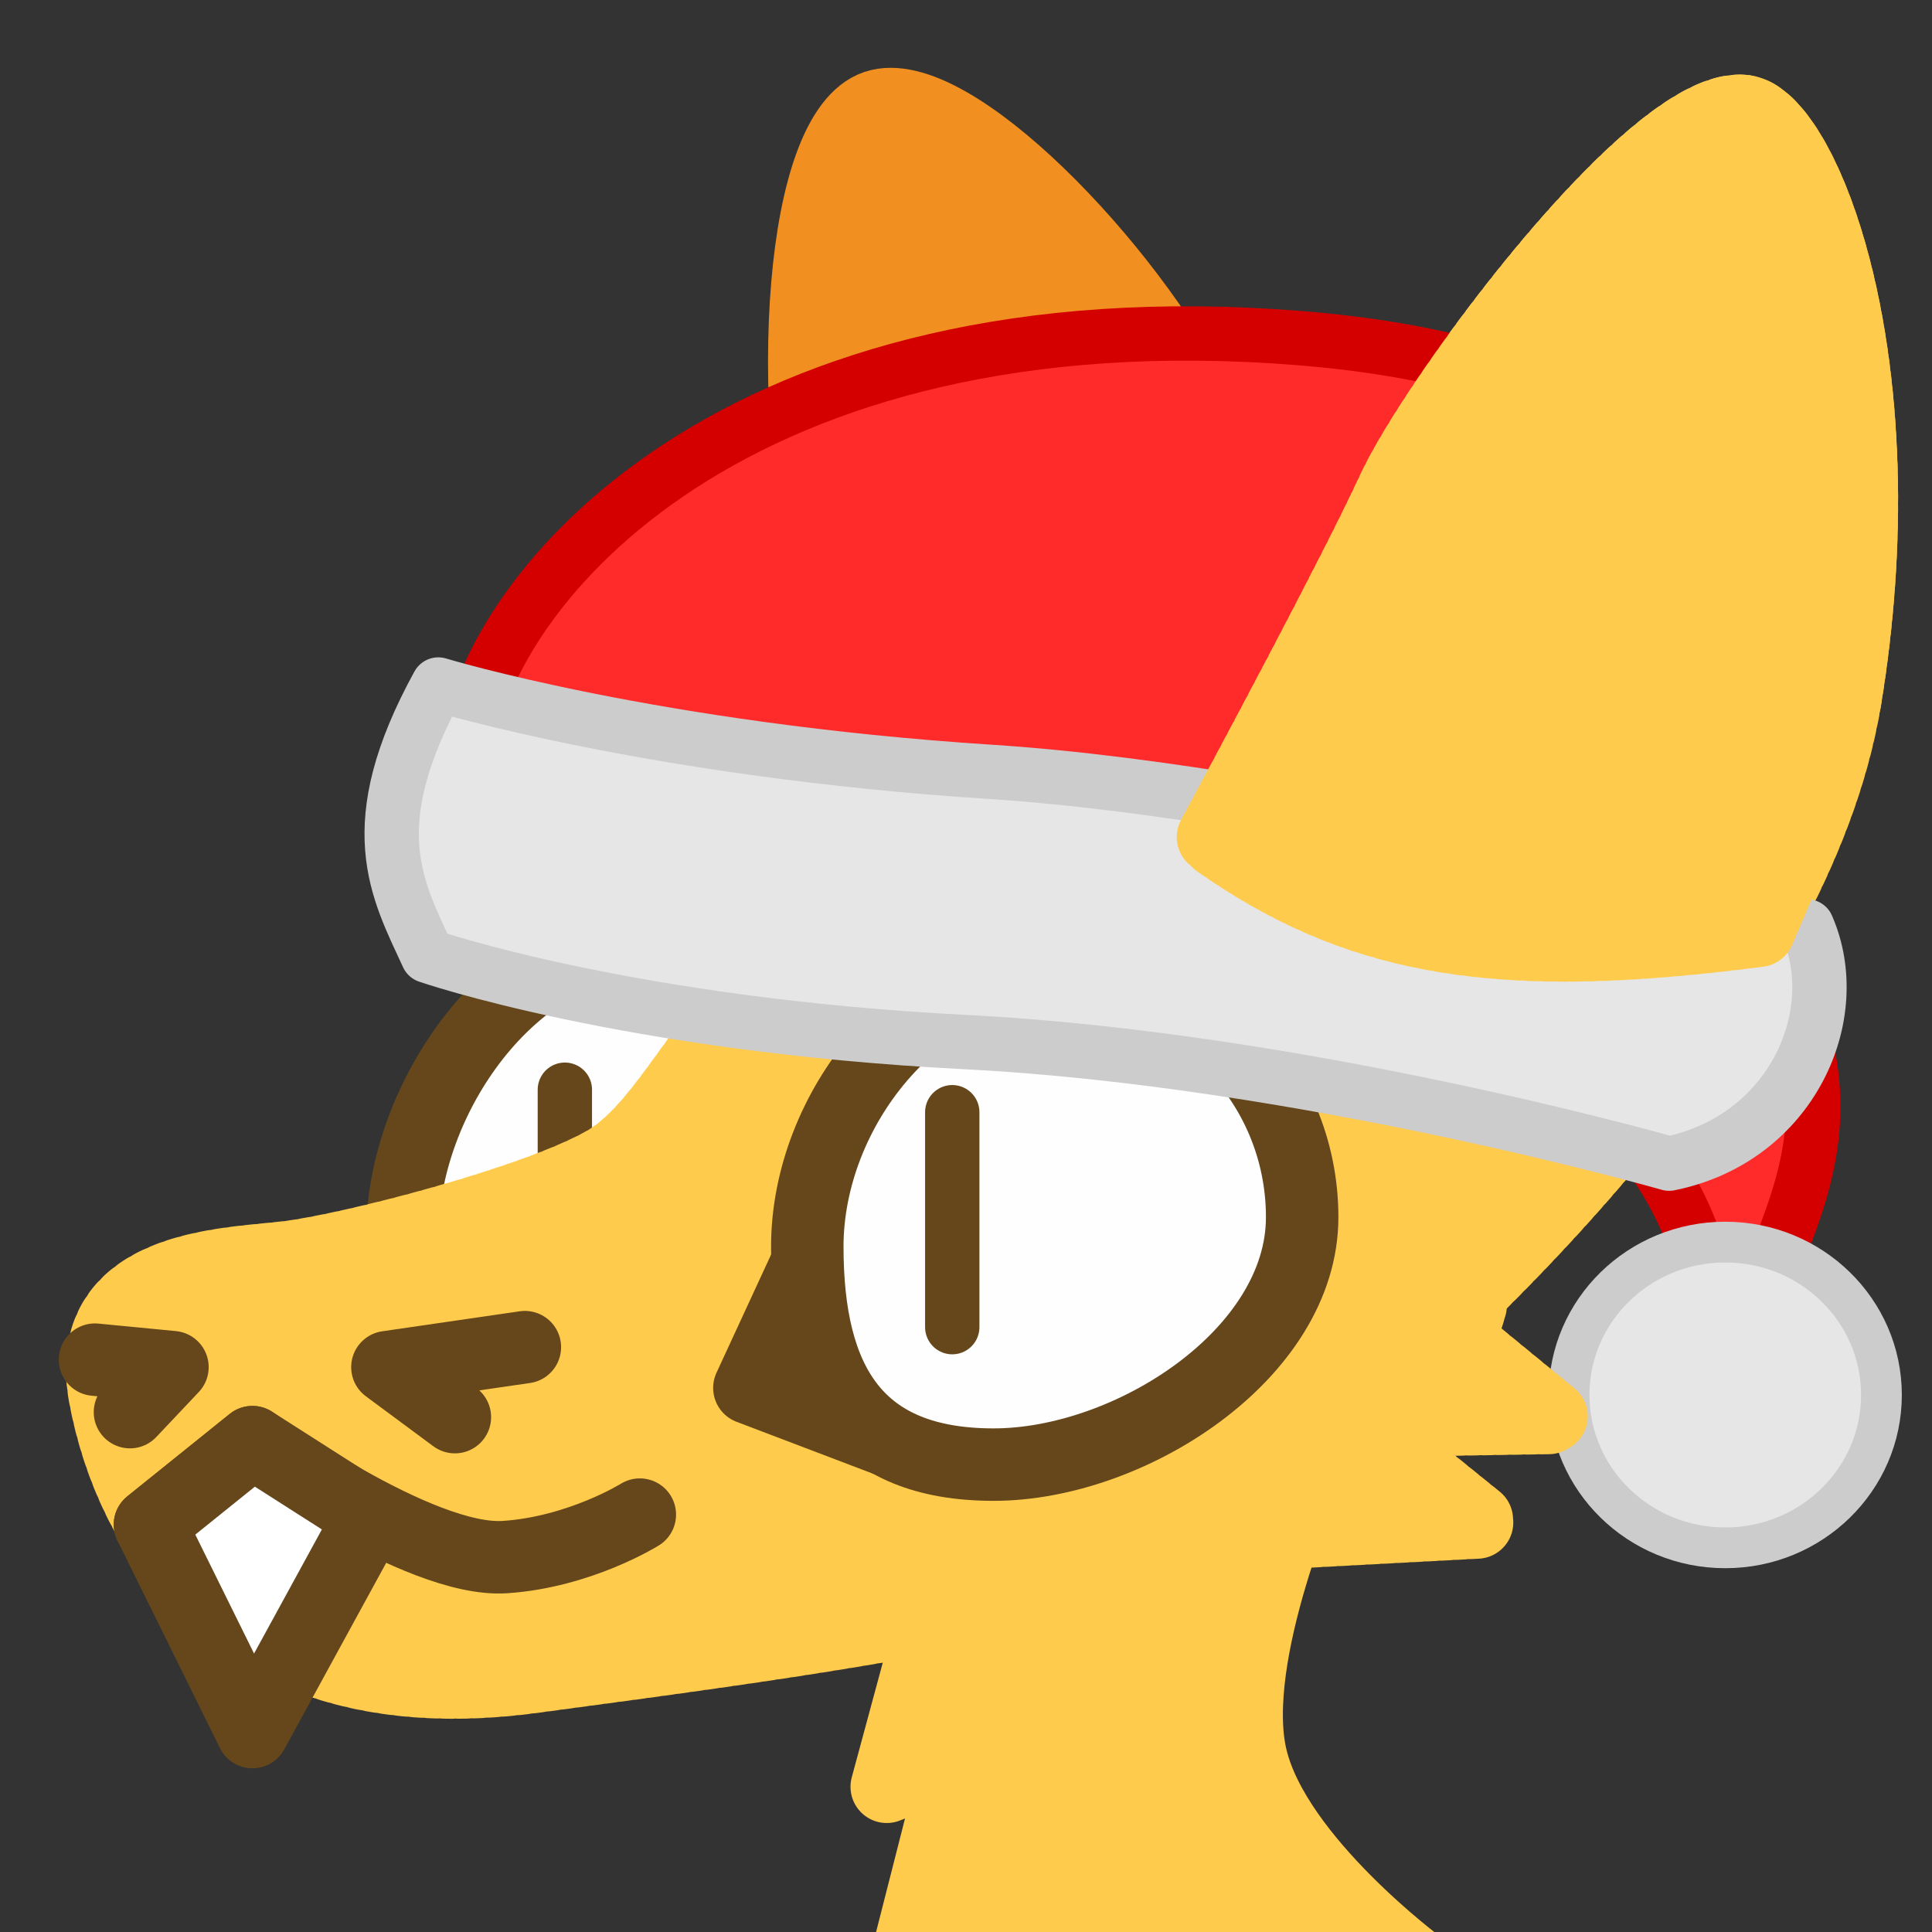 <?xml version="1.0" encoding="UTF-8" standalone="no"?>
<!-- Created with Inkscape (http://www.inkscape.org/) -->

<svg
   version="1.1"
   id="svg824"
   width="1706.667"
   height="1706.667"
   viewBox="0 0 1706.667 1706.667"
   sodipodi:docname="ying_santa.svg"
   inkscape:version="1.3.2 (091e20e, 2023-11-25, custom)"
   inkscape:export-filename="D:\Pictures\yingmotes\ying.png"
   inkscape:export-xdpi="72"
   inkscape:export-ydpi="72"
   xmlns:inkscape="http://www.inkscape.org/namespaces/inkscape"
   xmlns:sodipodi="http://sodipodi.sourceforge.net/DTD/sodipodi-0.dtd"
   xmlns="http://www.w3.org/2000/svg"
   xmlns:svg="http://www.w3.org/2000/svg">
  <rect x="0" y="0" width="1706.667" height="1706.667" fill="#333333" stroke="none"/>
  <defs
     id="defs828" />
  <sodipodi:namedview
     id="namedview826"
     pagecolor="#ffffff"
     bordercolor="#666666"
     borderopacity="1.0"
     inkscape:pageshadow="2"
     inkscape:pageopacity="0.0"
     inkscape:pagecheckerboard="0"
     showgrid="false"
     inkscape:zoom="0.49777802"
     inkscape:cx="843.74959"
     inkscape:cy="878.90582"
     inkscape:window-width="1920"
     inkscape:window-height="1001"
     inkscape:window-x="-9"
     inkscape:window-y="-9"
     inkscape:window-maximized="1"
     inkscape:current-layer="layer1"
     inkscape:showpageshadow="2"
     inkscape:deskcolor="#d1d1d1" />
  <g
     id="layer1"
     inkscape:label="Ying"
     style="display:inline"
     inkscape:groupmode="layer">
    <path
       style="display:inline;opacity:1;fill:#ff2a2a;fill-opacity:1;stroke:#d40000;stroke-width:48;stroke-linecap:round;stroke-linejoin:round;stroke-dasharray:none;stroke-opacity:1;paint-order:fill markers stroke"
       d="m 1338.776,892.517 c 135.696,135.416 192.014,186.828 171.441,404.795 27.519,-194.927 162.058,-269.187 43.377,-475.073"
       id="path7"
       sodipodi:nodetypes="ccc" />
    <ellipse
       style="display:inline;opacity:1;fill:#e6e6e6;fill-opacity:1;stroke:#cccccc;stroke-width:36;stroke-linecap:round;stroke-linejoin:round;stroke-opacity:1;paint-order:fill markers stroke"
       id="path6"
       cx="1524.035"
       cy="1232.263"
       rx="137.977"
       ry="135.037"
       inkscape:label="path6" />
    <path
       style="display:none;fill:#123456;stroke:#123456;stroke-width:64;stroke-linecap:round;stroke-linejoin:round;-inkscape-stroke:none;paint-order:fill markers stroke;stop-color:#000000"
       d="m 1298.031,865.098 c 70.798,131.454 185.382,239.025 198.706,401.828 -29.438,-19.135 -55.932,-14.719 -79.483,13.247 91.022,54.7 58.514,175.917 81.69,267.15 l -99.353,6.624 c 66.759,58.919 81.773,128.186 90.522,198.706 l -494.507,2.208 c -24.38,-41.481 23.115,-208.563 66.236,-227.044 0,0 3.379,-20.015 -75.353,-9.455 C 1015.23,1271.09 1172.184,1096.186 1298.031,865.098 Z"
       id="path3091"
       sodipodi:nodetypes="cccccccccc"
       inkscape:label="mane" />
    <path
       style="opacity:1;fill:#ffcb4c;fill-opacity:1;stroke:#ffcb4c;stroke-width:64;stroke-linecap:round;stroke-linejoin:round;stroke-miterlimit:4;stroke-dasharray:none;stroke-dashoffset:0;stroke-opacity:1;paint-order:fill markers stroke;stop-color:#000000"
       d="m 848.093,1338.888 -64.785,239.508 62.822,-25.521 -51.043,200.244 459.384,-15.705 c 0,0 -127.607,-94.233 -149.202,-184.539 -21.595,-90.306 51.043,-253.25 51.043,-253.25 z"
       id="path3340"
       inkscape:label="neck" />
    <g
       id="g12988"
       inkscape:label="head">
      <g
         id="g12997"
         inkscape:label="left eye">
        <path
           id="path1915-9"
           style="display:inline;fill:#fefefe;stroke:#65471b;stroke-width:64;stroke-linecap:round;stroke-linejoin:round;paint-order:fill markers stroke;stop-color:#000000"
           inkscape:label="lefteye"
           d="m 792.618,1048.728 c 10e-6,120.717 -155.86,218.577 -276.577,218.577 -120.717,0 -160.577,-55.86 -160.577,-176.577 0,-120.717 97.86,-260.577 218.577,-260.577 120.717,0 218.577,97.86 218.577,218.577 z"
           sodipodi:nodetypes="sssss" />
        <path
           style="opacity:1;fill:#ffffff;fill-opacity:1;stroke:#65471b;stroke-width:48;stroke-linecap:round;stroke-linejoin:round;stroke-miterlimit:4;stroke-dasharray:none;stroke-dashoffset:0;stroke-opacity:1;paint-order:fill markers stroke;stop-color:#000000"
           d="M 498.974,962.622 V 1132.626"
           id="path2372"
           inkscape:label="left pupil" />
      </g>
      <path
         style="opacity:1;fill:#f19020;fill-opacity:1;stroke:#f19020;stroke-width:64;stroke-linecap:round;stroke-miterlimit:4;stroke-dasharray:none;stroke-dashoffset:0;stroke-opacity:1;paint-order:fill markers stroke;stop-color:#000000"
         d="m 867.373,871.08 c 0,0 -90.449,-152.422 -131.846,-330.403 -45.542,-195.797 -26.83,-424.788 38.146,-446.747 64.975,-21.96 222.413,139.321 286.098,266.267 63.685,126.946 111.03,431.966 111.03,431.966 z"
         id="path1640"
         inkscape:label="left ear"
         sodipodi:nodetypes="cssscc"
         inkscape:transform-center-x="51.392097"
         inkscape:transform-center-y="-263.37677" />
      <path
         id="path1148"
         style="display:inline;opacity:1;fill:#ffcb4c;stroke:#ffcb4c;stroke-width:64;stroke-linecap:round;stroke-linejoin:round;stroke-miterlimit:4;stroke-dasharray:6.4, 6.4;stroke-dashoffset:0;stroke-opacity:1;paint-order:fill markers stroke;stop-color:#000000"
         inkscape:label="head"
         d="m 1299.055,1153.559 c 0,0 -0.108,-10.821 -0.951,-28.418 -0.422,-8.799 -1.026,-19.291 -1.895,-30.973 -0.869,-11.681 -2,-24.552 -3.473,-38.105 -1.473,-13.553 -3.289,-27.788 -5.523,-42.201 -2.235,-14.413 -4.889,-29.005 -8.043,-43.268 -1.577,-7.131 -3.279,-14.182 -5.115,-21.086 -1.836,-6.904 -3.807,-13.662 -5.922,-20.213 -2.115,-6.551 -4.373,-12.892 -6.787,-18.963 -2.414,-6.071 -4.983,-11.87 -7.715,-17.334 -2.732,-5.464 -5.935,-10.786 -9.539,-15.961 -3.604,-5.175 -7.611,-10.205 -11.949,-15.084 -4.338,-4.879 -9.007,-9.609 -13.94,-14.186 -4.932,-4.576 -10.126,-8.999 -15.514,-13.266 -5.387,-4.266 -10.967,-8.375 -16.67,-12.324 -5.703,-3.949 -11.53,-7.738 -17.41,-11.363 -11.761,-7.251 -23.737,-13.847 -35.371,-19.76 -11.634,-5.913 -22.926,-11.142 -33.32,-15.66 -10.395,-4.519 -19.891,-8.326 -27.934,-11.395 -16.085,-6.137 -26.354,-9.318 -26.354,-9.318 -106.831,-15.988 -232.175,6.969 -312.625,60.014 -101.267,66.77 -136.887,176.629 -198.707,211.955 -61.82,35.325 -225.2,77.273 -280.396,83.897 -55.196,6.623 -183.25,6.625 -161.172,123.641 22.078,117.016 112.599,282.605 377.541,247.279 264.942,-35.326 313.515,-44.157 536.508,-88.314 22.897,-4.534 53.848,-18.32 86.828,-36.947 l 213.871,-11.428 -92.926,-75.256 c 5.358,-4.84 10.6,-9.718 15.633,-14.637 l 142.076,-2.375 -84.881,-69.668 c 3.481,-6.554 6.481,-13.021 8.627,-19.307 1.052,-3.082 2.033,-6.627 3.047,-9.977 z" />
      <path
         style="display:none;fill:#123456;stroke:#123456;stroke-width:64;stroke-linecap:round;stroke-linejoin:round;-inkscape-stroke:none;paint-order:fill markers stroke;stop-color:#000000"
         d="M 847.039,833.967 C 730.023,861.565 588.461,1066.927 588.461,1066.927 586.801,983.881 611.28,749.437 735.213,677.809 610.519,670.353 610.479,632.558 451.315,694.04 c 0,0 178.673,-233.488 365.589,-250.263 172.212,-15.455 264.942,37.533 264.942,37.533 -0.192,-45.683 -31.458,-88.259 -90.522,-128.055 0,0 295.852,97.145 333.385,194.291 37.533,97.145 28.702,167.796 28.702,167.796 l -243.752,34.923 c 0,0 -145.603,56.103 -262.619,83.701 z"
         id="path1637"
         sodipodi:nodetypes="zcccsccsccz"
         inkscape:label="top hair" />
      <path
         id="path13483"
         style="display:inline;opacity:1;fill:#ffcb4c;stroke:#ffcb4c;stroke-width:64;stroke-linecap:round;stroke-linejoin:round;stroke-miterlimit:4;stroke-dasharray:6.4, 6.4;stroke-dashoffset:0;stroke-opacity:1;paint-order:fill markers stroke;stop-color:#000000"
         inkscape:label="right ear"
         d="m 1541.082,98.147 c -78.876,-9.798 -273.078,253.138 -310.837,335.159 -33.619,73.026 -131.393,255.241 -159.156,306.871 0,0 9.798,4.423 25.004,12.496 7.603,4.036 16.558,8.986 26.316,14.751 9.758,5.765 20.319,12.346 31.136,19.648 10.816,7.302 21.888,15.324 32.666,23.969 5.389,4.323 10.704,8.801 15.877,13.423 5.173,4.622 10.203,9.387 15.024,14.285 4.82,4.898 9.43,9.927 13.76,15.077 4.33,5.149 8.381,10.419 12.085,15.796 3.703,5.377 7.059,10.862 9.998,16.442 2.939,5.58 5.461,11.256 7.499,17.015 2.038,5.759 3.872,11.831 5.519,18.153 1.647,6.322 3.106,12.894 4.398,19.655 1.292,6.761 2.414,13.711 3.385,20.789 0.971,7.078 1.791,14.284 2.477,21.556 1.371,14.543 2.207,29.35 2.648,43.929 0.441,14.579 0.488,28.929 0.279,42.56 -0.209,13.631 -0.673,26.544 -1.251,38.243 -0.578,11.7 -1.272,22.186 -1.938,30.97 -1.332,17.567 -2.559,28.318 -2.559,28.318 C 1384.022,1062.556 1593.6,839.216 1629.934,618.668 1679.68,316.71 1592.232,104.501 1541.082,98.147 Z"
         inkscape:transform-center-x="-182.33551"
         inkscape:transform-center-y="-320.59908" />
      <g
         id="g13003"
         inkscape:label="face">
        <path
           style="opacity:1;fill:none;fill-opacity:1;stroke:#65471b;stroke-width:64;stroke-linecap:round;stroke-linejoin:round;stroke-miterlimit:4;stroke-dasharray:none;stroke-dashoffset:0;stroke-opacity:1;paint-order:fill markers stroke;stop-color:#000000"
           d="m 83.898,1201.07 68.443,6.623 -37.533,39.741"
           id="path2163"
           inkscape:label="left nostril" />
        <path
           style="opacity:1;fill:none;fill-opacity:1;stroke:#65471b;stroke-width:64;stroke-linecap:round;stroke-linejoin:round;stroke-miterlimit:4;stroke-dasharray:none;stroke-dashoffset:0;stroke-opacity:1;paint-order:fill markers stroke;stop-color:#000000"
           d="m 401.828,1251.85 -59.612,-44.157 121.432,-17.663"
           id="path2198"
           inkscape:label="right nostril" />
        <path
           style="opacity:1;fill:none;fill-opacity:1;stroke:#65471b;stroke-width:64;stroke-linecap:round;stroke-linejoin:round;stroke-miterlimit:4;stroke-dasharray:none;stroke-dashoffset:0;stroke-opacity:1;paint-order:fill markers stroke;stop-color:#000000"
           d="m 132.471,1346.787 90.522,-72.859 c 0,0 146.935,106.632 222.993,101.561 66.235,-4.416 119.224,-37.533 119.224,-37.533"
           id="path2200"
           sodipodi:nodetypes="ccsc"
           inkscape:label="mouf" />
        <path
           style="opacity:1;fill:#ffffff;fill-opacity:1;stroke:#65471b;stroke-width:64;stroke-linecap:round;stroke-linejoin:round;stroke-miterlimit:4;stroke-dasharray:none;stroke-dashoffset:0;stroke-opacity:1;paint-order:fill markers stroke;stop-color:#000000"
           d="m 222.993,1530.039 -90.522,-183.251 90.522,-72.859 103.769,66.235 z"
           id="path2202"
           sodipodi:nodetypes="ccccc"
           inkscape:label="toof" />
      </g>
      <g
         id="g12993"
         inkscape:label="right eye">
        <path
           style="opacity:1;fill:#65471b;fill-opacity:1;stroke:#65471b;stroke-width:64;stroke-linecap:round;stroke-linejoin:round;stroke-miterlimit:4;stroke-dasharray:none;stroke-dashoffset:0;stroke-opacity:1;paint-order:fill markers stroke;stop-color:#000000"
           d="m 661.976,1226.049 53.367,-115.501 86.531,168.711 z"
           id="path7852"
           inkscape:label="eyenub"
           sodipodi:nodetypes="cccc" />
        <path
           id="path1915"
           style="opacity:1;fill:#fefefe;stroke:#65471b;stroke-width:64;stroke-linecap:round;stroke-linejoin:round;paint-order:fill markers stroke;stop-color:#000000"
           inkscape:label="righteye"
           d="m 1150.289,1075.222 c 0,120.717 -151.86,218.577 -272.577,218.577 -120.717,0 -164.577,-71.86 -164.577,-192.577 -2e-5,-120.717 97.86,-244.577 218.577,-244.577 120.717,-2e-5 218.577,97.86 218.577,218.577 z"
           sodipodi:nodetypes="sssss" />
        <path
           style="opacity:1;fill:#ffffff;fill-opacity:1;stroke:#65471b;stroke-width:48;stroke-linecap:round;stroke-linejoin:round;stroke-miterlimit:4;stroke-dasharray:none;stroke-dashoffset:0;stroke-opacity:1;paint-order:fill markers stroke;stop-color:#000000"
           d="m 841.19,982.492 v 189.875"
           id="path2350"
           inkscape:label="right pupil" />
      </g>
      <g
         id="g3"
         transform="rotate(-4.028,1387.222,1069.749)"
         style="display:none">
        <ellipse
           style="display:inline;fill:#440055;stroke:#8800aa;stroke-width:54.528;stroke-linecap:round;stroke-linejoin:round;paint-order:fill markers stroke"
           id="path1"
           cx="1009.813"
           cy="596.601"
           rx="901.576"
           ry="153.462"
           transform="matrix(0.988,0.154,-0.093,0.996,0,0)" />
        <path
           style="display:inline;fill:#440055;stroke:#8800aa;stroke-width:48;stroke-linecap:round;stroke-linejoin:round;paint-order:fill markers stroke"
           d="m 471.741,632.656 c 0,0 149.447,-254.34 543.476,-451.878 C 1409.246,-16.76 1652.023,72.438 1652.023,72.438 1436.839,181.737 1278.679,365.965 1530.251,760.889"
           id="path2"
           sodipodi:nodetypes="czcc" />
        <path
           style="display:inline;fill:#000000;stroke:#000000;stroke-width:48;stroke-linecap:round;stroke-linejoin:round;paint-order:fill markers stroke"
           d="m 502.698,560.269 c 0,0 153.226,93.775 354.916,130.418 201.69,36.643 563.421,-17.592 563.421,-17.592 l -3.51,-91.369 c 0,0 -354.18,38.498 -537.52,3.261 C 726.785,555.539 566.143,476.705 566.143,476.705 l -63.445,83.564"
           id="path3"
           sodipodi:nodetypes="csccscc" />
        <path
           style="display:inline;fill:#6600ff;stroke:#11002b;stroke-width:48;stroke-linecap:round;stroke-linejoin:round;paint-order:fill markers stroke"
           d="M 597.388,619.029 748.925,496.492 783.201,647.582 654.153,781.55 Z"
           id="path4"
           transform="rotate(4.028,1387.222,1069.749)" />
      </g>
      <g
         id="g5"
         style="display:inline">
        <path
           style="display:inline;opacity:1;fill:#ff2a2a;fill-opacity:1;stroke:#d40000;stroke-width:48;stroke-linecap:round;stroke-linejoin:round;stroke-dasharray:none;paint-order:fill markers stroke"
           d="M 1537.236,850.303 C 1575.02,656.813 1642.138,338.296 1147.637,298.65 653.136,259.003 429.519,517.17 411.931,664.34"
           id="path5"
           sodipodi:nodetypes="czc" />
        <path
           id="rect1"
           style="display:inline;opacity:1;fill:#e6e6e6;stroke:#cccccc;stroke-width:48;stroke-linecap:round;stroke-linejoin:round;paint-order:fill markers stroke;stroke-dasharray:none"
           d="m 387.165,604.68 c 0,0 190.262,58.015 487.618,77.142 297.356,19.127 721.5,136.528 721.5,136.528 34.365,78.306 -13.524,187.684 -121.811,209.584 0,0 -321.765,-92.089 -621.544,-107.386 C 553.15,905.249 377.854,844.398 377.854,844.398 350.73,785.439 318.259,730.186 387.165,604.68 Z"
           sodipodi:nodetypes="czcczcc" />
      </g>
      <path
         id="path13483-9"
         style="display:inline;fill:#ffcb4c;fill-opacity:1;stroke:#ffcb4c;stroke-width:64;stroke-linecap:round;stroke-linejoin:round;stroke-miterlimit:4;stroke-dasharray:6.4, 6.4;stroke-dashoffset:0;stroke-opacity:1;paint-order:fill markers stroke;stop-color:#000000"
         inkscape:label="right ear"
         inkscape:transform-center-x="-182.33551"
         inkscape:transform-center-y="-320.59908"
         d="m 1553.594,822.239 c 18.628,-42.891 69.156,-159.96 76.34,-203.572 49.746,-301.958 -37.702,-514.167 -88.852,-520.521 v 0 c -78.876,-9.798 -273.078,253.138 -310.837,335.159 -33.619,73.026 -131.393,255.241 -159.156,306.871 131.6,94.325 259.357,111.111 482.504,82.062 z"
         sodipodi:nodetypes="csssscc" />
    </g>
  </g>
</svg>
